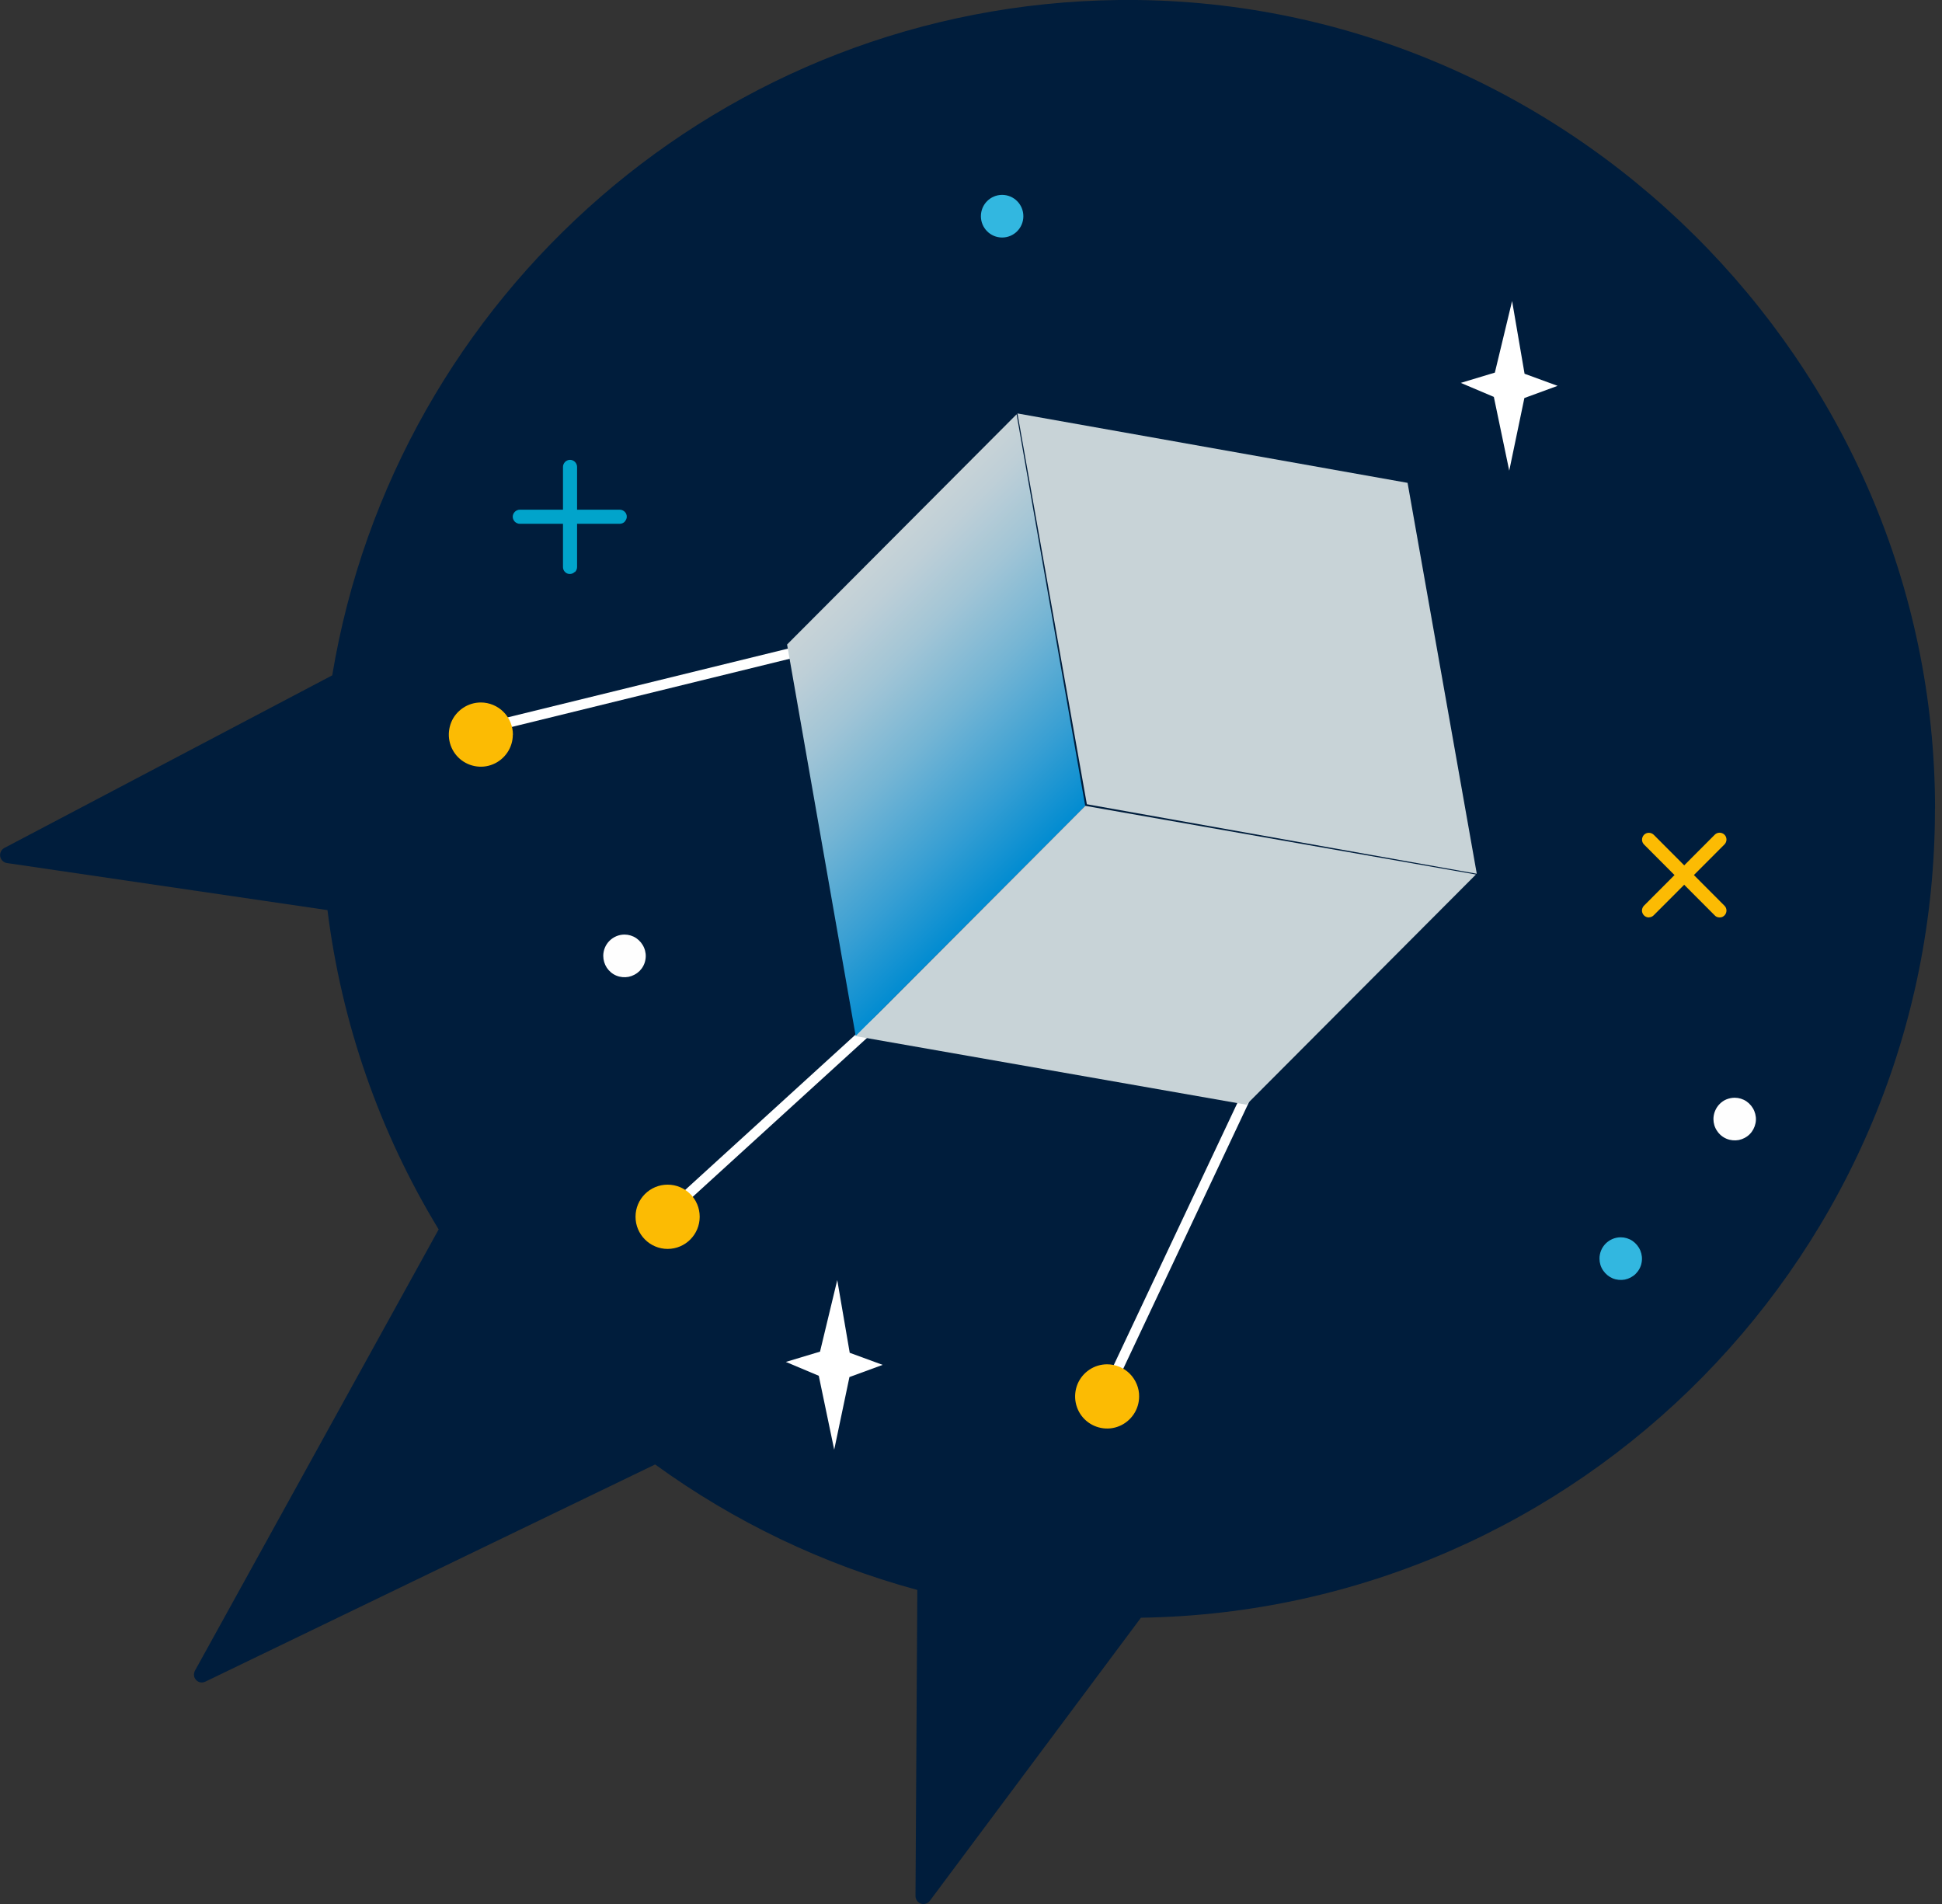 <?xml version="1.0" encoding="UTF-8"?><svg id="Layer_1" xmlns="http://www.w3.org/2000/svg" xmlns:xlink="http://www.w3.org/1999/xlink" viewBox="0 0 204 200"><rect x="0" y="0" width="204" height="200" fill="#333333" stroke="none"/><defs><linearGradient id="linear-gradient" x1="86.2" y1="137.93" x2="110.39" y2="113.82" gradientTransform="translate(0 202) scale(1 -1)" gradientUnits="userSpaceOnUse"><stop offset="0" stop-color="#c8d3d7"/><stop offset=".1" stop-color="#becfd7"/><stop offset=".28" stop-color="#a2c5d6"/><stop offset=".51" stop-color="#75b5d4"/><stop offset=".78" stop-color="#389fd3"/><stop offset="1" stop-color="#028cd1"/></linearGradient><linearGradient id="linear-gradient-2" x1="20266.33" y1="61870.97" x2="21794.73" y2="66557.67" gradientTransform="translate(0 202) scale(1 -1)" gradientUnits="userSpaceOnUse"><stop offset="0" stop-color="#c8d3d7"/><stop offset=".1" stop-color="#becfd7"/><stop offset=".28" stop-color="#a2c5d6"/><stop offset=".51" stop-color="#75b5d4"/><stop offset=".78" stop-color="#389fd3"/><stop offset="1" stop-color="#028cd1"/></linearGradient><linearGradient id="linear-gradient-3" x1="102199.63" y1="46526.05" x2="106608.73" y2="48530.05" gradientTransform="translate(0 202) scale(1 -1)" gradientUnits="userSpaceOnUse"><stop offset="0" stop-color="#c8d3d7"/><stop offset=".1" stop-color="#becfd7"/><stop offset=".28" stop-color="#a2c5d6"/><stop offset=".51" stop-color="#75b5d4"/><stop offset=".78" stop-color="#389fd3"/><stop offset="1" stop-color="#028cd1"/></linearGradient></defs><path d="M203.27,84.98C203.27,38.02,164.39-.51,117.54,0,75.93,.48,41.52,31,34.9,70.94L.48,89.06c-.16,.08-.3,.21-.38,.37-.08,.16-.11,.35-.08,.53,.03,.18,.12,.35,.25,.47,.13,.13,.3,.21,.48,.23l33.65,4.94c1.48,11.88,5.46,23.32,11.68,33.54l-25.6,46.35c-.08,.16-.12,.33-.1,.51,.02,.18,.1,.34,.22,.47,.12,.13,.28,.22,.45,.25,.17,.03,.35,0,.51-.07l47.26-22.82c8.31,6.03,17.64,10.5,27.54,13.18l-.19,32.14c0,.18,.05,.35,.15,.5,.1,.15,.25,.25,.42,.31,.17,.06,.35,.06,.52,0,.17-.05,.32-.16,.42-.3l22.17-29.73c46.19-.71,83.41-38.47,83.41-84.95Z" style="fill:#001d3c;"/><path d="M156.92,41.69l-3.47-1.47,3.58-1.08,1.81-7.52,1.31,7.64,3.47,1.27-3.49,1.28-1.59,7.63-1.62-7.76Z" style="fill:#fff;"/><path d="M86.02,144.52l-3.47-1.46,3.59-1.08,1.81-7.52,1.31,7.64,3.46,1.27-3.49,1.28-1.6,7.63-1.62-7.76Z" style="fill:#fff;"/><path d="M105.27,24.95c1.23,0,2.23-1,2.23-2.24s-1-2.24-2.23-2.24-2.23,1-2.23,2.24,1,2.24,2.23,2.24Z" style="fill:#32b7e0;"/><path d="M168.02,132.21c0,.44,.13,.88,.38,1.24,.25,.37,.6,.66,1,.83,.41,.17,.86,.21,1.29,.13,.43-.09,.83-.3,1.14-.61,.31-.31,.53-.71,.61-1.15,.09-.43,.04-.88-.13-1.29-.17-.41-.46-.76-.82-1.01-.37-.25-.8-.38-1.24-.38-.59,0-1.16,.24-1.58,.66-.42,.42-.65,.99-.65,1.58Z" style="fill:#32b7e0;"/><path d="M179.99,117.55c0,.44,.13,.88,.38,1.24,.24,.37,.59,.66,1,.83,.41,.17,.86,.21,1.29,.13,.43-.09,.83-.3,1.14-.61,.31-.31,.52-.71,.61-1.15,.09-.43,.04-.88-.13-1.29-.17-.41-.46-.76-.82-1.01-.37-.25-.8-.38-1.24-.38-.29,0-.58,.06-.86,.17-.27,.11-.52,.28-.72,.49-.21,.21-.37,.46-.48,.73-.11,.27-.17,.56-.17,.86Z" style="fill:#fefefe;"/><path d="M63.37,100.4c0,.44,.13,.88,.37,1.25,.25,.37,.59,.66,1,.83,.41,.17,.86,.21,1.29,.13,.43-.09,.83-.3,1.15-.61,.31-.31,.53-.71,.61-1.15,.09-.43,.04-.89-.13-1.29-.17-.41-.46-.76-.82-1.01-.37-.25-.8-.38-1.24-.38-.59,0-1.16,.24-1.58,.66-.42,.42-.65,.99-.65,1.58Z" style="fill:#fefefe;"/><path d="M65.62,54.81c-.14,.13-.32,.21-.51,.21h-10.51c-.1,0-.19-.02-.28-.06-.09-.04-.17-.09-.24-.16-.07-.07-.12-.15-.16-.24-.04-.09-.06-.18-.06-.28s.02-.19,.06-.28c.04-.09,.09-.17,.16-.24s.15-.12,.24-.16c.09-.04,.18-.06,.28-.06h10.51c.1,0,.19,.02,.28,.06,.09,.04,.17,.09,.24,.16,.07,.07,.12,.15,.16,.24,.04,.09,.05,.19,.05,.28,0,.19-.08,.36-.21,.5Z" style="fill:#01a4cb;"/><path d="M60.37,60.08c-.1,.1-.23,.17-.37,.2-.14,.03-.29,.01-.42-.04-.13-.06-.24-.15-.32-.27-.08-.12-.12-.26-.12-.4v-10.53c0-.1,.02-.19,.06-.28,.04-.09,.09-.17,.16-.24,.07-.07,.15-.12,.24-.16,.09-.04,.18-.06,.28-.06s.19,.02,.28,.06c.09,.04,.17,.09,.24,.16,.07,.07,.12,.15,.16,.24,.04,.09,.06,.18,.06,.28v10.53c0,.19-.08,.38-.22,.52Z" style="fill:#01a4cb;"/><path d="M180.64,96.37c-.1,0-.19-.02-.28-.05-.09-.04-.17-.09-.23-.16l-7.43-7.45c-.14-.14-.21-.32-.21-.51,0-.19,.08-.38,.21-.51,.14-.14,.32-.21,.51-.21,.19,0,.38,.08,.51,.21l7.43,7.45c.14,.14,.21,.32,.21,.51s-.08,.38-.21,.51c-.07,.07-.15,.12-.23,.16-.09,.04-.18,.05-.28,.05Z" style="fill:#fcbb03;"/><path d="M173.21,96.37c-.14,0-.28-.04-.4-.12-.12-.08-.21-.19-.27-.33-.06-.13-.07-.28-.04-.42,.03-.14,.1-.27,.2-.37l7.43-7.45c.14-.14,.32-.21,.51-.21,.19,0,.38,.08,.51,.21,.14,.14,.21,.32,.21,.51,0,.19-.08,.38-.21,.51l-7.44,7.45c-.13,.13-.31,.21-.5,.21Z" style="fill:#fcbb03;"/><path d="M108.64,91.57l-39.27,35.8c-.08,.08-.09,.2-.01,.28l.45,.5c.07,.08,.2,.09,.28,.01l39.27-35.8c.08-.07,.09-.2,.01-.28l-.45-.5c-.07-.08-.2-.09-.28-.01Z" style="fill:#fff;"/><path d="M133.57,108.25l-18.53,39.29c-.03,.05,0,.12,.05,.14l.77,.37c.05,.03,.12,0,.14-.05l18.53-39.29c.03-.05,0-.12-.05-.14l-.77-.37c-.05-.03-.12,0-.14,.05Z" style="fill:#fff;"/><path d="M91.18,66.07l-41.17,10.1c-.11,.03-.17,.13-.15,.24l.16,.66c.03,.11,.13,.17,.24,.15l41.17-10.1c.11-.03,.17-.13,.15-.24l-.16-.66c-.03-.11-.13-.17-.24-.15Z" style="fill:#fff;"/><path d="M53.87,77.17c0,.67-.2,1.32-.57,1.87s-.9,.99-1.51,1.24c-.62,.26-1.29,.32-1.94,.19-.65-.13-1.25-.45-1.72-.92-.47-.47-.79-1.07-.92-1.73-.13-.65-.06-1.33,.19-1.95,.25-.62,.69-1.14,1.24-1.51,.55-.37,1.2-.57,1.87-.57,.89,0,1.75,.36,2.38,.99,.63,.63,.99,1.49,.99,2.39Z" style="fill:#fcbb03;"/><path d="M119.66,146.69c0,.67-.2,1.32-.57,1.87-.37,.55-.9,.99-1.51,1.24-.62,.26-1.29,.32-1.94,.19-.65-.13-1.25-.45-1.72-.92-.47-.47-.79-1.07-.92-1.73-.13-.65-.06-1.33,.19-1.95,.26-.62,.69-1.14,1.24-1.51,.55-.37,1.2-.57,1.87-.57,.44,0,.88,.09,1.29,.26,.41,.17,.78,.42,1.09,.73,.31,.31,.56,.69,.73,1.1s.26,.85,.25,1.29Z" style="fill:#fcbb03;"/><path d="M70.13,131.19c1.86,0,3.37-1.51,3.37-3.38s-1.51-3.37-3.37-3.37-3.37,1.51-3.37,3.37,1.51,3.38,3.37,3.38Z" style="fill:#fcbb03;"/><path d="M89.89,108.84l-7.21-41.14,24.11-24.18,7.21,41.14-24.12,24.19Z" style="fill:url(#linear-gradient);"/><path d="M89.89,108.84l41.04,7.2,24.11-24.18-41.03-7.21-24.12,24.19Z" style="fill:url(#linear-gradient-2);"/><path d="M147.86,50.72l-40.98-7.29,7.29,41.05,40.96,7.3-7.27-41.06Z" style="fill:url(#linear-gradient-3);"/></svg>